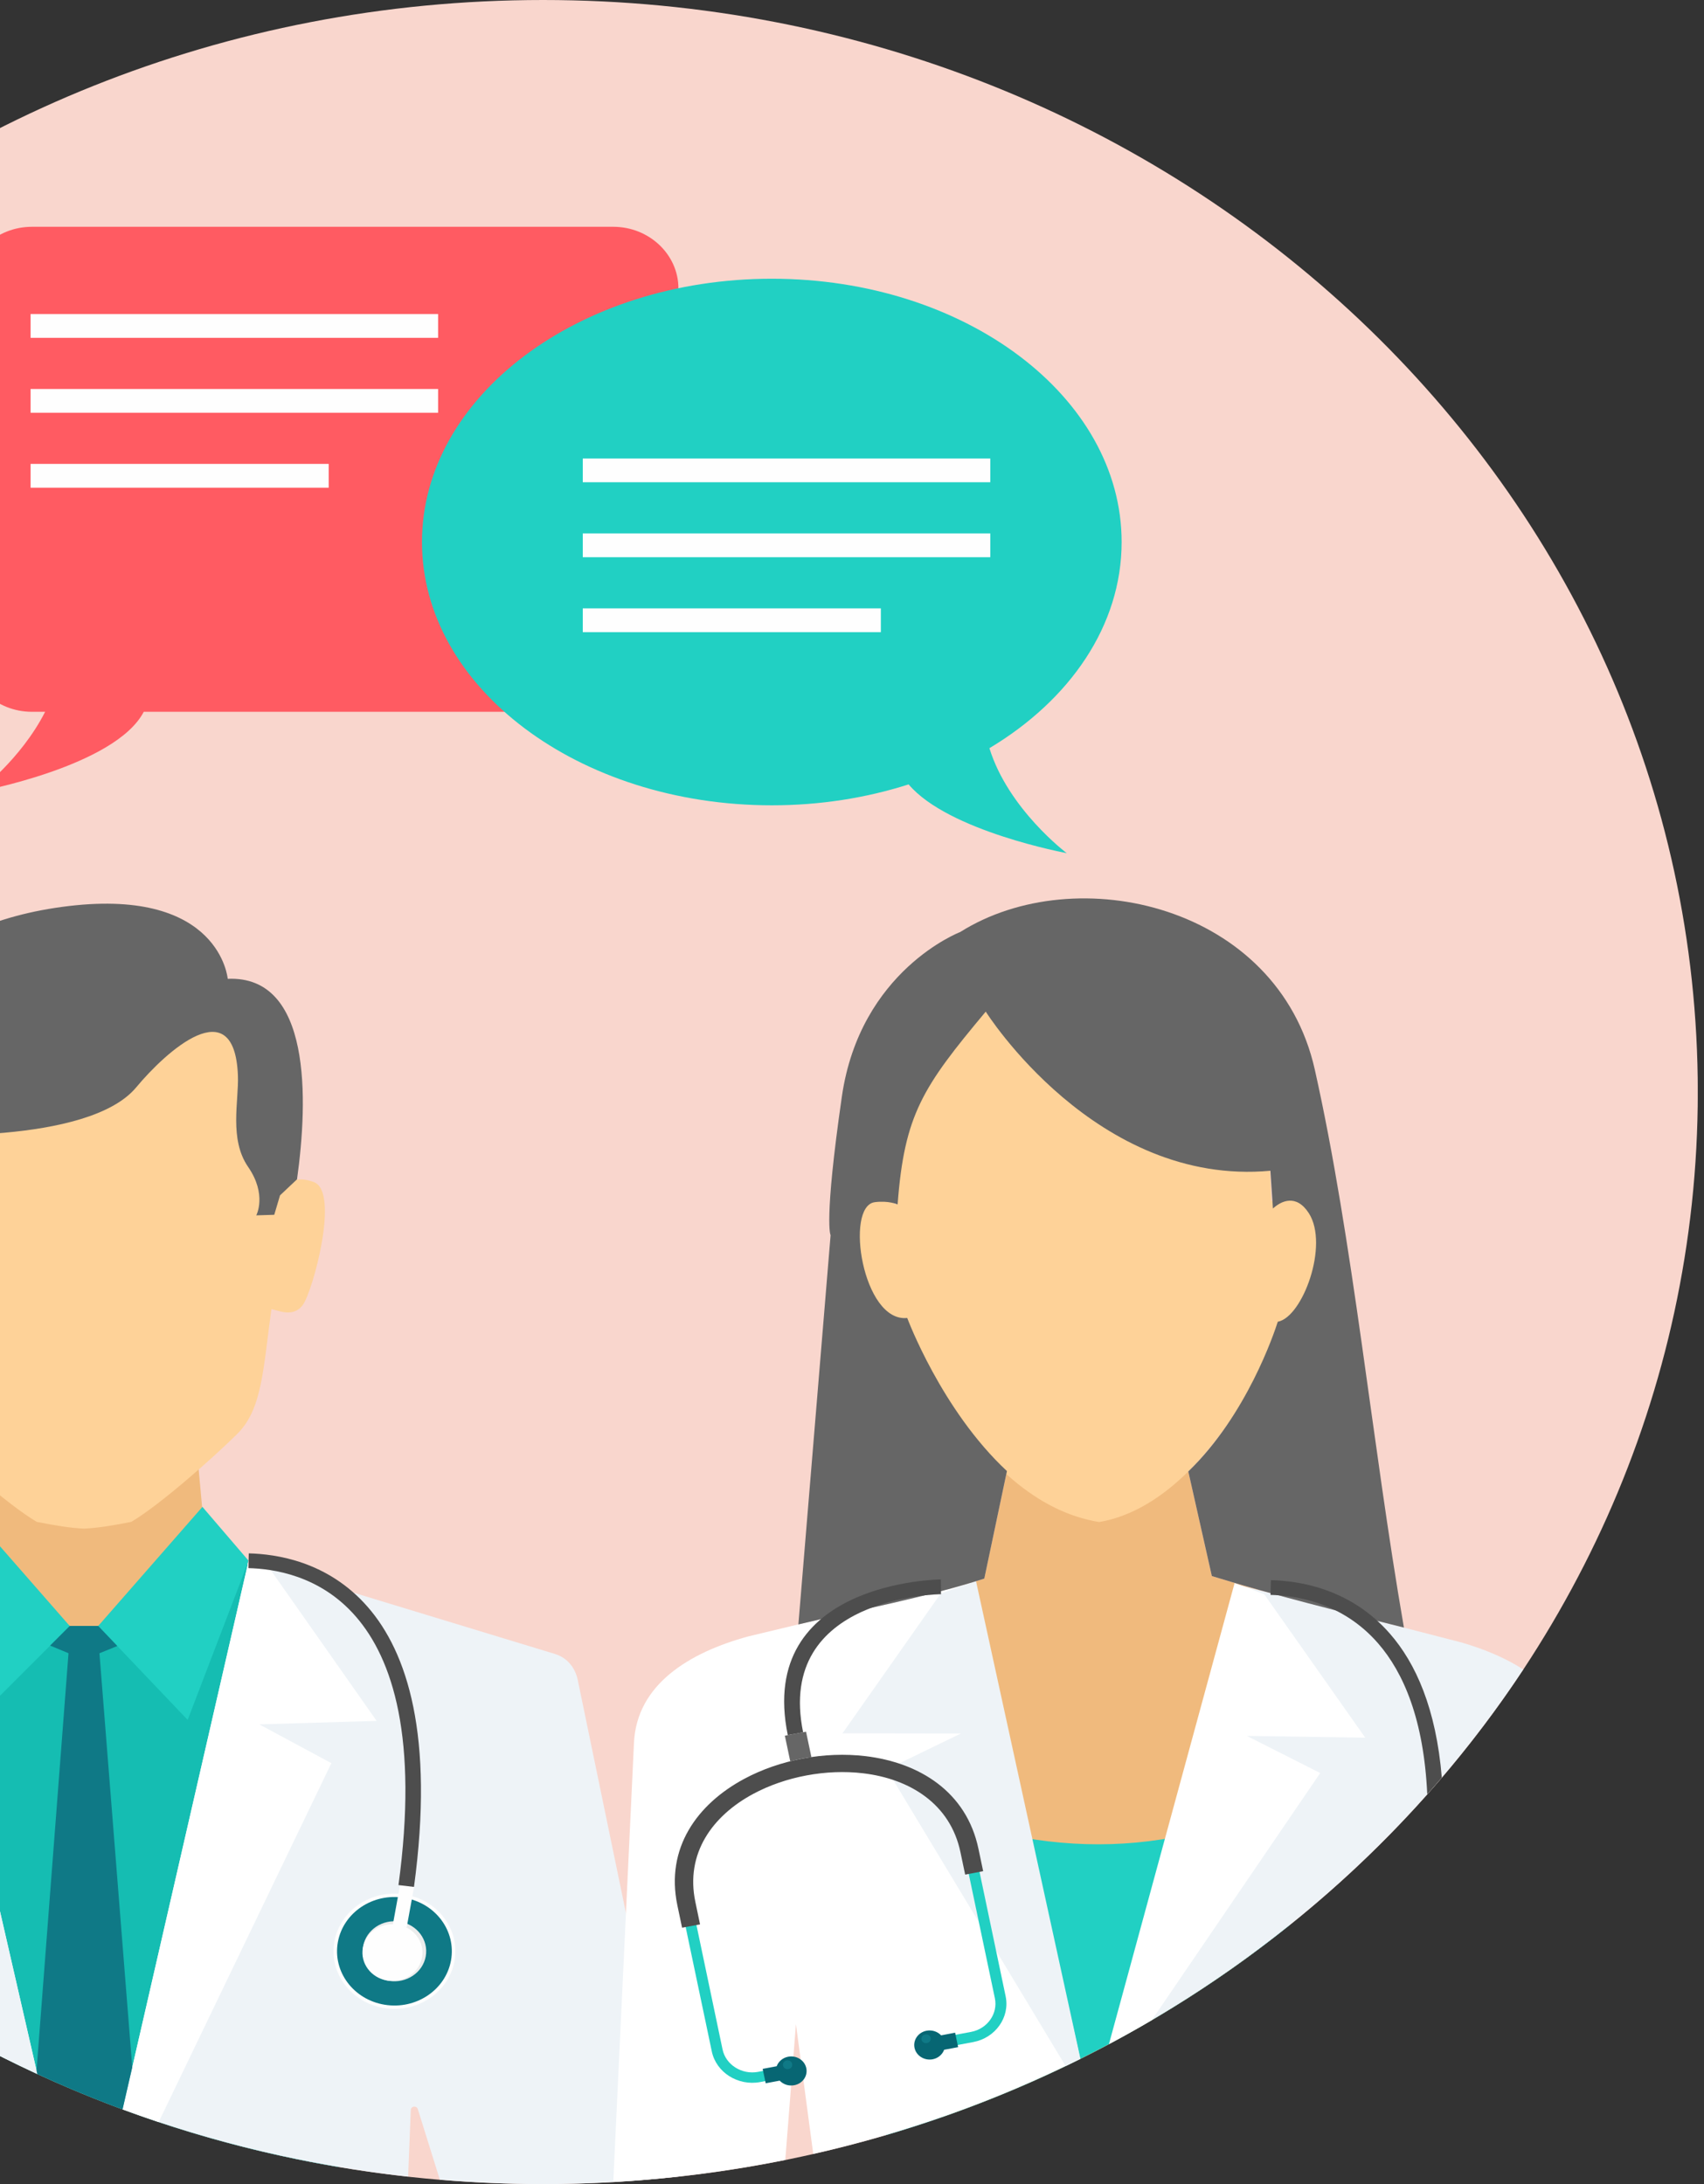 <svg width="39" height="50" viewBox="0 0 39 50" fill="none" xmlns="http://www.w3.org/2000/svg">
<rect x="0" y="0" width="39" height="50" fill="#333333" stroke="none"/>
<g clip-path="url(#clip0)">
<path d="M12.429 50C27.026 50 38.858 38.807 38.858 25C38.858 11.193 27.026 0 12.429 0C-2.167 0 -13.999 11.193 -13.999 25C-13.999 38.807 -2.167 50 12.429 50Z" fill="#F9D6CD"/>
<path d="M-0.789 34.497C1.019 34.497 2.826 34.497 4.633 34.497L4.662 34.847L2.013 38.646L-0.833 34.809L-0.788 34.497H-0.789Z" fill="#B3B3B3"/>
<path d="M-0.754 33.544L-0.8 35.687L-4.644 37.675V44.081C-4.265 44.385 -3.877 44.68 -3.481 44.963H1.826H8.296V37.675L4.724 35.575L4.528 33.432L-0.754 33.544Z" fill="#F0BA7D"/>
<path d="M-2.53 27.294C-2.53 27.294 -2.75 26.836 -3.342 27.063C-3.934 27.29 -3.315 29.553 -3.089 29.869C-2.863 30.185 -2.499 29.984 -2.367 29.972C-2.178 31.321 -2.162 32.251 -1.59 32.82C-1.05 33.359 0.189 34.457 0.841 34.84C1.283 34.928 1.612 34.98 1.922 34.995C2.232 34.98 2.562 34.928 3.004 34.84C3.656 34.457 4.895 33.359 5.436 32.82C6.007 32.251 6.023 31.321 6.212 29.972C6.344 29.984 6.708 30.185 6.934 29.869C7.16 29.553 7.779 27.29 7.187 27.063C6.595 26.836 6.375 27.294 6.375 27.294C6.375 27.294 6.96 25.517 5.92 23.767C5.207 22.568 3.582 21.946 1.922 21.9C0.263 21.946 -1.363 22.568 -2.075 23.767C-3.115 25.517 -2.53 27.294 -2.53 27.294Z" fill="#FED298"/>
<path d="M-2.685 36.317L-1.765 35.975L-1.023 35.344L1.596 37.223H2.248L4.868 35.342L6.53 36.318L9.418 40.961L7.734 49.607C2.513 48.721 -2.176 46.385 -5.851 43.056L-6.46 41.332L-2.685 36.317Z" fill="#15BDB2"/>
<path d="M5.69 35.73L4.633 34.497L2.248 37.223L4.295 39.374L5.69 35.73V35.73H5.69Z" fill="#21D0C3"/>
<path d="M-1.847 35.709L-0.788 34.498L1.596 37.224L-0.532 39.353L-1.847 35.709Z" fill="#21D0C3"/>
<path d="M-1.847 35.709L-8.855 37.865C-9.14 37.952 -9.32 38.181 -9.377 38.459L-9.486 38.978C-6.897 42.602 -3.331 45.548 0.855 47.48L-1.847 35.709H-1.847V35.709Z" fill="white"/>
<path d="M-1.847 35.709L-2.65 35.942L-4.777 39.374L-2.092 39.454L-3.74 40.341L-0.682 46.711C-0.18 46.983 0.332 47.239 0.854 47.48L-1.847 35.709L-1.847 35.709Z" fill="#EEF3F7"/>
<path d="M5.69 35.73L12.701 37.864C12.986 37.951 13.165 38.181 13.223 38.459L15.573 49.823C14.542 49.939 13.493 50 12.429 50C11.633 50 10.845 49.965 10.067 49.9L9.562 48.282C9.551 48.245 9.514 48.223 9.474 48.227C9.434 48.232 9.404 48.262 9.402 48.3L9.341 49.829C7.062 49.578 4.87 49.054 2.806 48.29L5.69 35.73L5.69 35.73Z" fill="#EEF3F7"/>
<path d="M5.69 35.73L6.136 35.858L8.62 39.396L5.935 39.476L7.584 40.364L3.632 48.58C3.355 48.487 3.079 48.391 2.806 48.29L5.69 35.73V35.73H5.69Z" fill="white"/>
<path d="M5.864 27.823L6.277 27.81L6.409 27.365L6.798 26.998C7.054 25.17 7.13 22.326 5.212 22.408C5.212 22.408 5.039 20.334 1.581 20.741C-1.878 21.148 -3.442 23.26 -3.255 25.022C-3.069 26.785 -3.144 26.998 -3.144 26.998L-2.756 27.365L-2.697 27.872L-2.358 27.851C-2.358 27.851 -2.251 27.173 -2.145 26.875C-2.038 26.577 -2.071 25.974 -2.071 25.974C-2.071 25.974 2.014 26.22 3.118 24.892C3.8 24.071 5.367 22.649 5.445 24.618C5.469 25.202 5.239 26.077 5.679 26.714C6.118 27.351 5.865 27.824 5.865 27.824L5.864 27.823Z" fill="#666666"/>
<path d="M2.805 48.29L3.027 47.326L2.276 37.848L2.685 37.682L2.248 37.223H1.596L1.147 37.672L1.568 37.847L0.836 47.403L0.854 47.48C1.491 47.774 2.141 48.045 2.805 48.29V48.29H2.805V48.29Z" fill="#0F7986"/>
<path d="M8.791 45.97C8.032 45.846 7.522 45.164 7.654 44.445C7.785 43.727 8.506 43.246 9.265 43.37C10.024 43.494 10.533 44.176 10.402 44.894C10.271 45.612 9.55 46.094 8.791 45.97Z" fill="#FEFEFE"/>
<path d="M8.804 45.894C8.09 45.778 7.61 45.135 7.733 44.459C7.857 43.782 8.537 43.329 9.251 43.446C9.966 43.562 10.445 44.205 10.322 44.881C10.199 45.558 9.519 46.011 8.804 45.894Z" fill="#0F7986"/>
<path d="M8.904 45.347C8.509 45.283 8.243 44.927 8.312 44.553C8.38 44.179 8.756 43.928 9.151 43.993C9.547 44.057 9.812 44.413 9.744 44.787C9.676 45.161 9.3 45.412 8.904 45.347Z" fill="#EBECEC"/>
<path d="M8.99 44.066L9.309 44.118L9.481 43.177L9.162 43.125L8.99 44.066Z" fill="#FEFEFE"/>
<path d="M8.865 45.341C8.492 45.28 8.24 44.944 8.305 44.59C8.37 44.236 8.725 43.998 9.099 44.06C9.473 44.121 9.724 44.457 9.659 44.811C9.595 45.165 9.239 45.402 8.865 45.341H8.865Z" fill="#FEFEFE"/>
<path d="M5.694 35.561C6.31 35.577 7.502 35.736 8.419 36.791C9.316 37.823 9.945 39.72 9.475 43.197L9.12 43.155C9.576 39.789 8.988 37.978 8.143 37.006C7.318 36.056 6.242 35.913 5.685 35.899L5.694 35.561H5.694Z" fill="#4D4D4D"/>
<path d="M23.058 33.621L22.528 36.138L20.754 36.715L21.542 48.474C24.147 47.568 26.559 46.286 28.704 44.697L28.868 36.419L27.735 36.082L27.158 33.515L23.057 33.621L23.058 33.621Z" fill="#F0BA7D"/>
<path d="M20.352 41.085C23.305 42.44 26.343 42.724 29.541 41.162L29.514 44.072C26.84 46.217 23.709 47.87 20.279 48.878L20.352 41.085V41.085Z" fill="#21D0C3"/>
<path d="M28.306 36.273L33.45 37.601C33.961 37.75 34.45 37.951 34.863 38.218C32.518 41.772 29.256 44.727 25.39 46.79L28.306 36.273H28.306V36.273Z" fill="#EEF3F7"/>
<path d="M28.257 36.239L28.935 36.497L31.247 39.781L28.537 39.74L30.216 40.59L26.362 46.246C26.039 46.435 25.712 46.618 25.381 46.795L28.257 36.239H28.257V36.239Z" fill="white"/>
<path d="M22.288 36.223L17.119 37.464C15.778 37.832 14.573 38.558 14.51 39.898L14.036 49.952C15.378 49.876 16.692 49.706 17.973 49.447L18.217 46.339L18.613 49.309C20.764 48.822 22.813 48.085 24.723 47.133L22.288 36.223Z" fill="white"/>
<path d="M22.337 36.19L21.529 36.482L19.282 39.681L21.992 39.685L20.297 40.507L24.389 47.298C24.503 47.244 24.615 47.187 24.728 47.131L22.337 36.19Z" fill="#EEF3F7"/>
<path d="M19.559 27.586C19.473 28.411 19.648 30.242 20.705 30.172C20.705 30.172 22.227 34.369 25.158 34.844C27.689 34.407 29.227 30.606 29.345 30.244C29.693 30.357 30.668 28.822 29.921 27.566C29.706 27.206 29.099 27.498 29.099 27.498L29.052 26.449C25.054 26.817 22.561 23.159 22.561 23.159C21.037 24.727 20.67 25.622 20.507 27.573C20.507 27.573 20.221 27.404 19.903 27.398C19.808 27.396 19.684 27.475 19.559 27.586Z" fill="#FED298"/>
<path d="M22.528 36.138L23.046 33.677C21.546 32.28 20.764 30.172 20.764 30.172C19.741 30.28 19.331 27.615 20.019 27.522C20.333 27.479 20.544 27.573 20.544 27.573C20.699 25.513 21.118 24.886 22.561 23.159C22.561 23.159 25.081 27.17 29.076 26.802L29.134 27.667C29.323 27.492 29.668 27.327 29.956 27.774C30.423 28.502 29.811 30.157 29.245 30.258C29.164 30.513 28.534 32.396 27.197 33.686L27.736 36.081C29.235 36.541 30.68 36.895 32.132 37.26C31.395 33.01 30.972 28.411 30.092 24.485C29.247 20.718 24.63 19.664 21.976 21.337C21.976 21.337 19.686 22.21 19.268 25.104C18.85 27.998 19.01 28.277 19.01 28.277L18.273 37.188C19.64 36.859 21.224 36.562 22.529 36.138L22.528 36.138Z" fill="#666666"/>
<path d="M21.675 46.861L22.274 46.749C22.529 46.701 22.74 46.559 22.874 46.369C23.009 46.179 23.067 45.94 23.016 45.699L22.311 42.339C22.045 41.071 20.997 40.425 19.799 40.282C19.34 40.227 18.858 40.247 18.392 40.334C17.926 40.422 17.473 40.577 17.072 40.793C16.025 41.357 15.319 42.332 15.585 43.602L16.291 46.962C16.341 47.203 16.491 47.402 16.692 47.53H16.693C16.894 47.657 17.146 47.712 17.4 47.664L17.999 47.551L17.95 47.318L17.351 47.431C17.164 47.466 16.979 47.425 16.832 47.332C16.684 47.239 16.574 47.093 16.537 46.916L15.832 43.556C15.591 42.404 16.237 41.516 17.195 41C17.573 40.796 18 40.65 18.441 40.567C18.881 40.485 19.335 40.466 19.768 40.517C20.864 40.648 21.823 41.236 22.064 42.386L22.77 45.746C22.807 45.922 22.764 46.097 22.665 46.237C22.566 46.377 22.412 46.481 22.225 46.516L21.625 46.628L21.674 46.862L21.675 46.861Z" fill="#21D0C3"/>
<path d="M22.502 42.837L22.394 42.324C22.12 41.017 21.041 40.351 19.809 40.203C19.341 40.148 18.851 40.167 18.376 40.257C17.901 40.346 17.44 40.504 17.03 40.725C15.954 41.304 15.229 42.309 15.503 43.618L15.611 44.131L16.022 44.054L15.915 43.541C15.681 42.428 16.308 41.569 17.236 41.069C17.607 40.869 18.025 40.726 18.457 40.645C18.889 40.564 19.334 40.545 19.758 40.596C20.82 40.723 21.749 41.291 21.982 42.401L22.09 42.915L22.501 42.837L22.502 42.837Z" fill="#4D4D4D"/>
<path d="M17.524 47.692L17.845 47.632C17.926 47.717 18.05 47.761 18.177 47.737C18.368 47.702 18.492 47.526 18.454 47.346C18.416 47.166 18.231 47.048 18.04 47.084C17.913 47.108 17.816 47.194 17.776 47.302L17.455 47.362L17.525 47.692L17.524 47.692Z" fill="#076673"/>
<path d="M21.929 46.865L21.609 46.925C21.569 47.033 21.472 47.119 21.345 47.143C21.154 47.178 20.969 47.061 20.931 46.881C20.893 46.7 21.017 46.525 21.207 46.489C21.335 46.465 21.459 46.51 21.54 46.595L21.86 46.534L21.929 46.865H21.929Z" fill="#076673"/>
<path d="M18.571 40.226L18.448 39.644L18.206 39.689L17.963 39.735L18.087 40.323C18.179 40.297 18.273 40.276 18.368 40.258C18.435 40.246 18.503 40.235 18.571 40.227V40.226Z" fill="#666666"/>
<path d="M18.046 47.367C18.104 47.357 18.142 47.304 18.13 47.249C18.119 47.194 18.063 47.159 18.005 47.169C17.947 47.18 17.91 47.234 17.921 47.288C17.933 47.343 17.988 47.378 18.046 47.367V47.367Z" fill="#0F7986"/>
<path d="M21.216 46.772C21.274 46.761 21.311 46.707 21.3 46.653C21.288 46.599 21.233 46.563 21.175 46.574C21.117 46.585 21.08 46.638 21.091 46.693C21.102 46.747 21.158 46.782 21.216 46.772Z" fill="#0F7986"/>
<path d="M21.537 36.496C21.526 36.496 17.742 36.526 18.381 39.657L18.03 39.721C17.309 36.191 21.521 36.158 21.533 36.158L21.537 36.496Z" fill="#4D4D4D"/>
<path d="M29.088 36.174C29.705 36.19 30.899 36.349 31.817 37.406C32.399 38.075 32.868 39.107 32.999 40.695C32.889 40.823 32.779 40.95 32.666 41.077C32.587 39.367 32.125 38.293 31.541 37.621C30.714 36.669 29.637 36.526 29.079 36.512L29.088 36.174Z" fill="#4D4D4D"/>
<path d="M0.729 5.192H14.037C14.857 5.192 15.527 5.826 15.527 6.601V14.886C15.527 15.661 14.857 16.295 14.037 16.295H3.29C2.64 17.544 -0.503 18.124 -0.503 18.124C-0.503 18.124 0.479 17.386 1.033 16.295H0.729C-0.09 16.295 -0.76 15.661 -0.76 14.886V6.601C-0.76 5.826 -0.09 5.192 0.729 5.192Z" fill="#FF5B62"/>
<path d="M17.665 6.381C22.087 6.381 25.671 9.08 25.671 12.409C25.671 14.32 24.489 16.024 22.645 17.128C23.077 18.526 24.415 19.531 24.415 19.531C24.415 19.531 21.701 19.03 20.796 17.957C19.834 18.265 18.776 18.436 17.665 18.436C13.243 18.436 9.658 15.737 9.658 12.409C9.658 9.08 13.243 6.381 17.665 6.381H17.665Z" fill="#21D0C3"/>
<path d="M0.7 7.189H10.027V7.734H0.7V7.189ZM0.7 10.62H7.523V11.165H0.7V10.62ZM0.7 8.905H10.027V9.449H0.7V8.905Z" fill="#FEFEFE"/>
<path d="M13.338 10.496H22.665V11.04H13.338V10.496ZM13.338 13.927H20.16V14.472H13.338V13.927ZM13.338 12.211H22.665V12.756H13.338V12.211Z" fill="#FEFEFE"/>
</g>
<defs>
<clipPath id="clip0">
<rect width="52.857" height="50" fill="white" transform="translate(-14)"/>
</clipPath>
</defs>
</svg>
